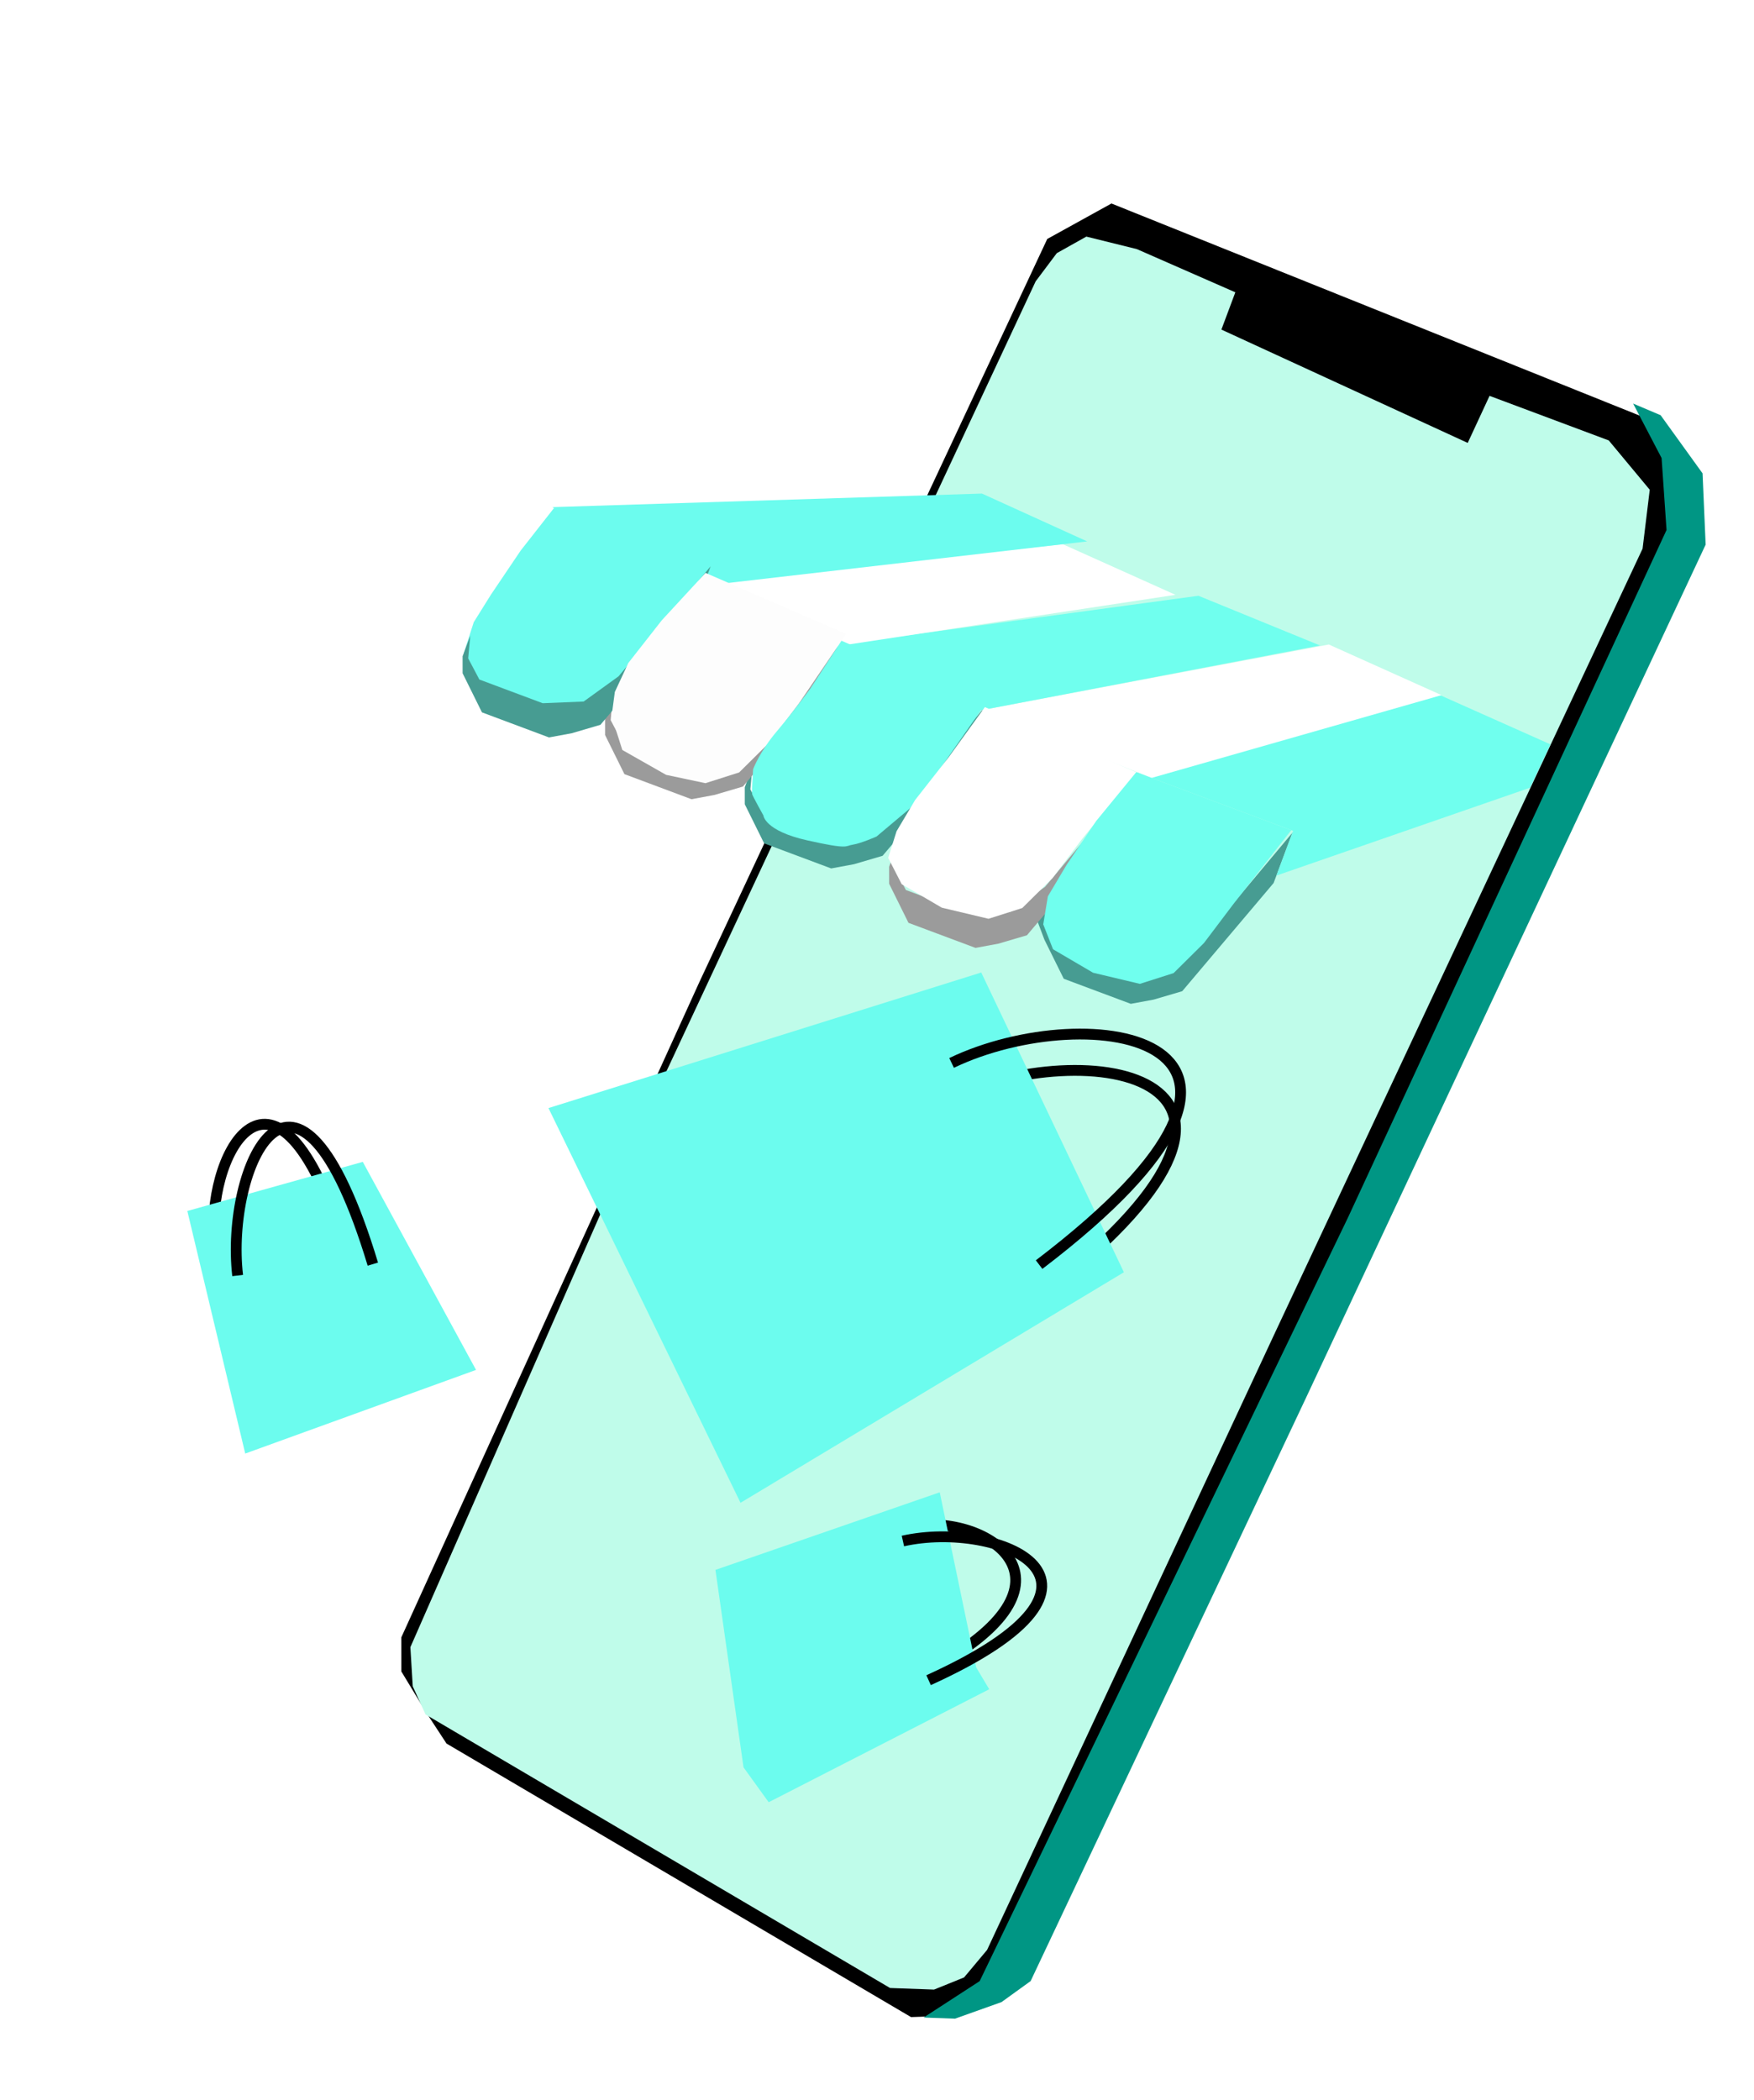 <svg width="487" height="583" viewBox="0 0 487 583" fill="none" xmlns="http://www.w3.org/2000/svg">
<path d="M290.77 66.347L308.597 56.499L457.717 116.381L467.095 127.554L469.107 139.513L468.34 151.022L351.052 403.244L287.44 538.704L276.855 555.979L263.094 559.681L252.949 560.017L123.978 484.076L118.35 475.484L111.427 464.049L111.42 454.61L194.19 272.642L290.77 66.347Z" fill="black"/>
<path d="M339.123 91.504L342.992 81.155L315.65 69.162L301.625 65.688L293.422 70.288L287.547 78.118L169.742 330.148L113.942 457.322L114.597 468.183L118.157 476.002L247.127 551.942L259.341 552.38L267.674 549.008L274.065 541.371L354.193 369.621L456.063 152.33L458.054 135.97L446.671 122.278L413.577 109.904L407.513 122.972L339.123 91.504Z" fill="#BFFCEA"/>
<path d="M472.719 131.427L461.076 115.278L453.443 112.046L461.343 127.174L462.715 147.15L374.201 338.176L272.004 550.037L256.438 560.142L265.162 560.455L278.082 555.849L286.155 550.02L362.607 388.102L473.574 151.21L472.719 131.427Z" fill="#009684"/>
<g filter="url(#filter0_di_133_662)">
<path d="M358.619 239.163L363.843 225.192L338.277 255.739L328.589 262.733L317.216 263.199L306.357 259.139L299.635 256.626L296.529 250.746L295.038 243.701L292.91 249.393L294.981 254.886L300.353 265.741L308.109 268.641L318.968 272.701L325.3 271.53L333.246 269.193L358.619 239.163Z" fill="#479C92"/>
<path d="M275.427 201.571L280.65 187.6L255.084 218.147L245.397 225.141L234.024 225.607L223.165 221.547L216.443 219.034L213.337 213.154L213.914 206.882L211.786 212.574L211.789 217.294L217.161 228.149L224.917 231.049L235.776 235.109L242.108 233.938L250.054 231.6L275.427 201.571Z" fill="#479C92"/>
<path d="M236.641 182.351L241.865 168.38L216.299 198.927L206.611 205.921L195.239 206.388L184.38 202.328L177.658 199.814L174.552 193.935L175.129 187.663L173 193.355L173.004 198.074L178.375 208.929L186.132 211.829L196.991 215.889L203.322 214.718L211.269 212.381L236.641 182.351Z" fill="#9B9B9B"/>
<path d="M315.507 223.634L320.73 209.662L295.164 240.209L285.477 247.204L274.104 247.67L263.245 243.61L256.523 241.097L253.417 235.217L253.994 228.945L251.866 234.637L251.869 239.357L257.241 250.212L264.997 253.112L275.856 257.172L282.188 256L290.134 253.663L315.507 223.634Z" fill="#9B9B9B"/>
<path d="M402.649 186.03L435.486 200.666L429.809 212.699L359.393 237.093L364.036 224.674L320.601 208.434L402.649 186.03Z" fill="#70FFEE"/>
<path d="M373.949 172.94L405.235 186.997L324.737 209.981L277.551 191.159L373.949 172.94Z" fill="white"/>
<path d="M337.752 159.407L371.494 173.202L277.552 191.159L235.924 173.236L337.752 159.407Z" fill="#70FFEE"/>
<path d="M300.087 145.091L331.373 159.147L232.647 174.137L189.599 156.862L300.087 145.091Z" fill="white"/>
<path d="M277.635 131.032L306.853 144.315L198.432 156.86L158.352 134.797L277.635 131.032Z" fill="#6CFCEE"/>
<path d="M158.87 134.99L198.82 155.825L186.617 169.546L178.451 180.353L170.024 188.703L157.167 191.563L144.177 188.476L137.581 182.471L133.828 175.17L136.536 166.745L141.312 159.094L149.574 146.849L158.87 134.99Z" fill="#6CFCEE"/>
<path d="M197.082 165.201L202.305 151.23L176.739 181.777L167.052 188.771L155.679 189.238L144.82 185.178L138.098 182.664L134.992 176.785L135.569 170.513L133.441 176.205L133.444 180.924L138.816 191.779L146.572 194.679L157.431 198.739L163.763 197.568L171.709 195.231L197.082 165.201Z" fill="#479C92"/>
<path d="M200.885 153.058L239.928 170.015L226.825 189.297L218.658 200.104L210.232 208.454L200.864 211.44L189.942 209.126L177.789 202.222L174.809 192.851L175.709 186.11L179.451 178.073L188.747 166.214L200.885 153.058Z" fill="#FDFDFD"/>
<path d="M238.636 171.891L278.713 189.234L265.997 207.482L257.83 218.289L248.37 226.252C248.37 226.252 244.034 228.17 241.78 228.507C239.526 228.844 240.941 229.963 229.114 227.31C217.287 224.658 216.961 220.407 216.961 220.407C216.961 220.407 214.049 215.19 213.855 214.527C213.66 213.865 214.108 207.545 214.108 207.545C214.108 207.545 215.946 202.629 220.691 197.031C225.436 191.432 229.987 185.172 229.987 185.172L238.636 171.891Z" fill="#70FFEE"/>
<path d="M278.456 190.318L320.601 208.434L305.429 226.943L297.263 237.75L288.836 246.1L279.469 249.086L266.478 245.998L255.359 239.482L251.606 232.18L253.926 224.791L259.089 216.105L268.386 204.246L278.456 190.318Z" fill="white"/>
<path d="M320.471 208.386L363.519 224.481L347.445 245.011L339.279 255.818L330.852 264.169L321.485 267.154L308.494 264.066L297.375 257.55L294.656 250.635L295.942 242.859L301.105 234.173L309.367 221.928L320.471 208.386Z" fill="#70FFEE"/>
</g>
<path d="M262.797 305.197C300.908 286.921 370.543 297.604 287.094 361.189" stroke="black" stroke-width="3"/>
<path d="M59.642 345.86C56.708 321.61 75.46 285.448 94.778 342.905" stroke="black" stroke-width="3"/>
<path d="M252.52 424.063C271.933 419.442 303.988 438.098 259.654 462.707" stroke="black" stroke-width="3"/>
<g filter="url(#filter1_ii_133_662)">
<path d="M312.051 356.225L272.442 273L152.28 310.644L205.608 420.23L312.051 356.225Z" fill="#6CFCEE"/>
<path d="M132.173 383.338L100.726 325.576L52.014 339.212L68.089 406.561L132.173 383.338Z" fill="#6CFCEE"/>
<path d="M198.643 438.859L260.919 417.319L271.036 465.925L274.659 471.998L213.424 503.364L206.438 493.675L198.643 438.859Z" fill="#6CFCEE"/>
</g>
<path d="M65.983 354.128C62.523 324.329 82.097 280.202 103.52 350.97" stroke="black" stroke-width="3"/>
<path d="M264.212 295.109C302.322 276.834 371.957 287.517 288.508 351.102" stroke="black" stroke-width="3"/>
<path d="M250.693 427.84C276.961 421.949 318.694 438.812 257.827 466.484" stroke="black" stroke-width="3"/>
<defs>
<filter id="filter0_di_133_662" x="119.44" y="124.032" width="336.046" height="163.669" filterUnits="userSpaceOnUse" color-interpolation-filters="sRGB">
<feFlood flood-opacity="0" result="BackgroundImageFix"/>
<feColorMatrix in="SourceAlpha" type="matrix" values="0 0 0 0 0 0 0 0 0 0 0 0 0 0 0 0 0 0 127 0" result="hardAlpha"/>
<feOffset dx="9" dy="4"/>
<feGaussianBlur stdDeviation="5.5"/>
<feComposite in2="hardAlpha" operator="out"/>
<feColorMatrix type="matrix" values="0 0 0 0 0 0 0 0 0 0 0 0 0 0 0 0 0 0 0.25 0"/>
<feBlend mode="normal" in2="BackgroundImageFix" result="effect1_dropShadow_133_662"/>
<feBlend mode="normal" in="SourceGraphic" in2="effect1_dropShadow_133_662" result="shape"/>
<feColorMatrix in="SourceAlpha" type="matrix" values="0 0 0 0 0 0 0 0 0 0 0 0 0 0 0 0 0 0 127 0" result="hardAlpha"/>
<feOffset dx="-14" dy="2"/>
<feGaussianBlur stdDeviation="10"/>
<feComposite in2="hardAlpha" operator="arithmetic" k2="-1" k3="1"/>
<feColorMatrix type="matrix" values="0 0 0 0 0 0 0 0 0 0 0 0 0 0 0 0 0 0 0.25 0"/>
<feBlend mode="normal" in2="shape" result="effect2_innerShadow_133_662"/>
</filter>
<filter id="filter1_ii_133_662" x="43.014" y="263" width="278.037" height="247.364" filterUnits="userSpaceOnUse" color-interpolation-filters="sRGB">
<feFlood flood-opacity="0" result="BackgroundImageFix"/>
<feBlend mode="normal" in="SourceGraphic" in2="BackgroundImageFix" result="shape"/>
<feColorMatrix in="SourceAlpha" type="matrix" values="0 0 0 0 0 0 0 0 0 0 0 0 0 0 0 0 0 0 127 0" result="hardAlpha"/>
<feOffset dx="-9" dy="-10"/>
<feGaussianBlur stdDeviation="7.5"/>
<feComposite in2="hardAlpha" operator="arithmetic" k2="-1" k3="1"/>
<feColorMatrix type="matrix" values="0 0 0 0 0 0 0 0 0 0 0 0 0 0 0 0 0 0 0.43 0"/>
<feBlend mode="normal" in2="shape" result="effect1_innerShadow_133_662"/>
<feColorMatrix in="SourceAlpha" type="matrix" values="0 0 0 0 0 0 0 0 0 0 0 0 0 0 0 0 0 0 127 0" result="hardAlpha"/>
<feOffset dx="9" dy="7"/>
<feGaussianBlur stdDeviation="9.5"/>
<feComposite in2="hardAlpha" operator="arithmetic" k2="-1" k3="1"/>
<feColorMatrix type="matrix" values="0 0 0 0 0 0 0 0 0 0 0 0 0 0 0 0 0 0 0.25 0"/>
<feBlend mode="normal" in2="effect1_innerShadow_133_662" result="effect2_innerShadow_133_662"/>
</filter>
</defs>
</svg>
